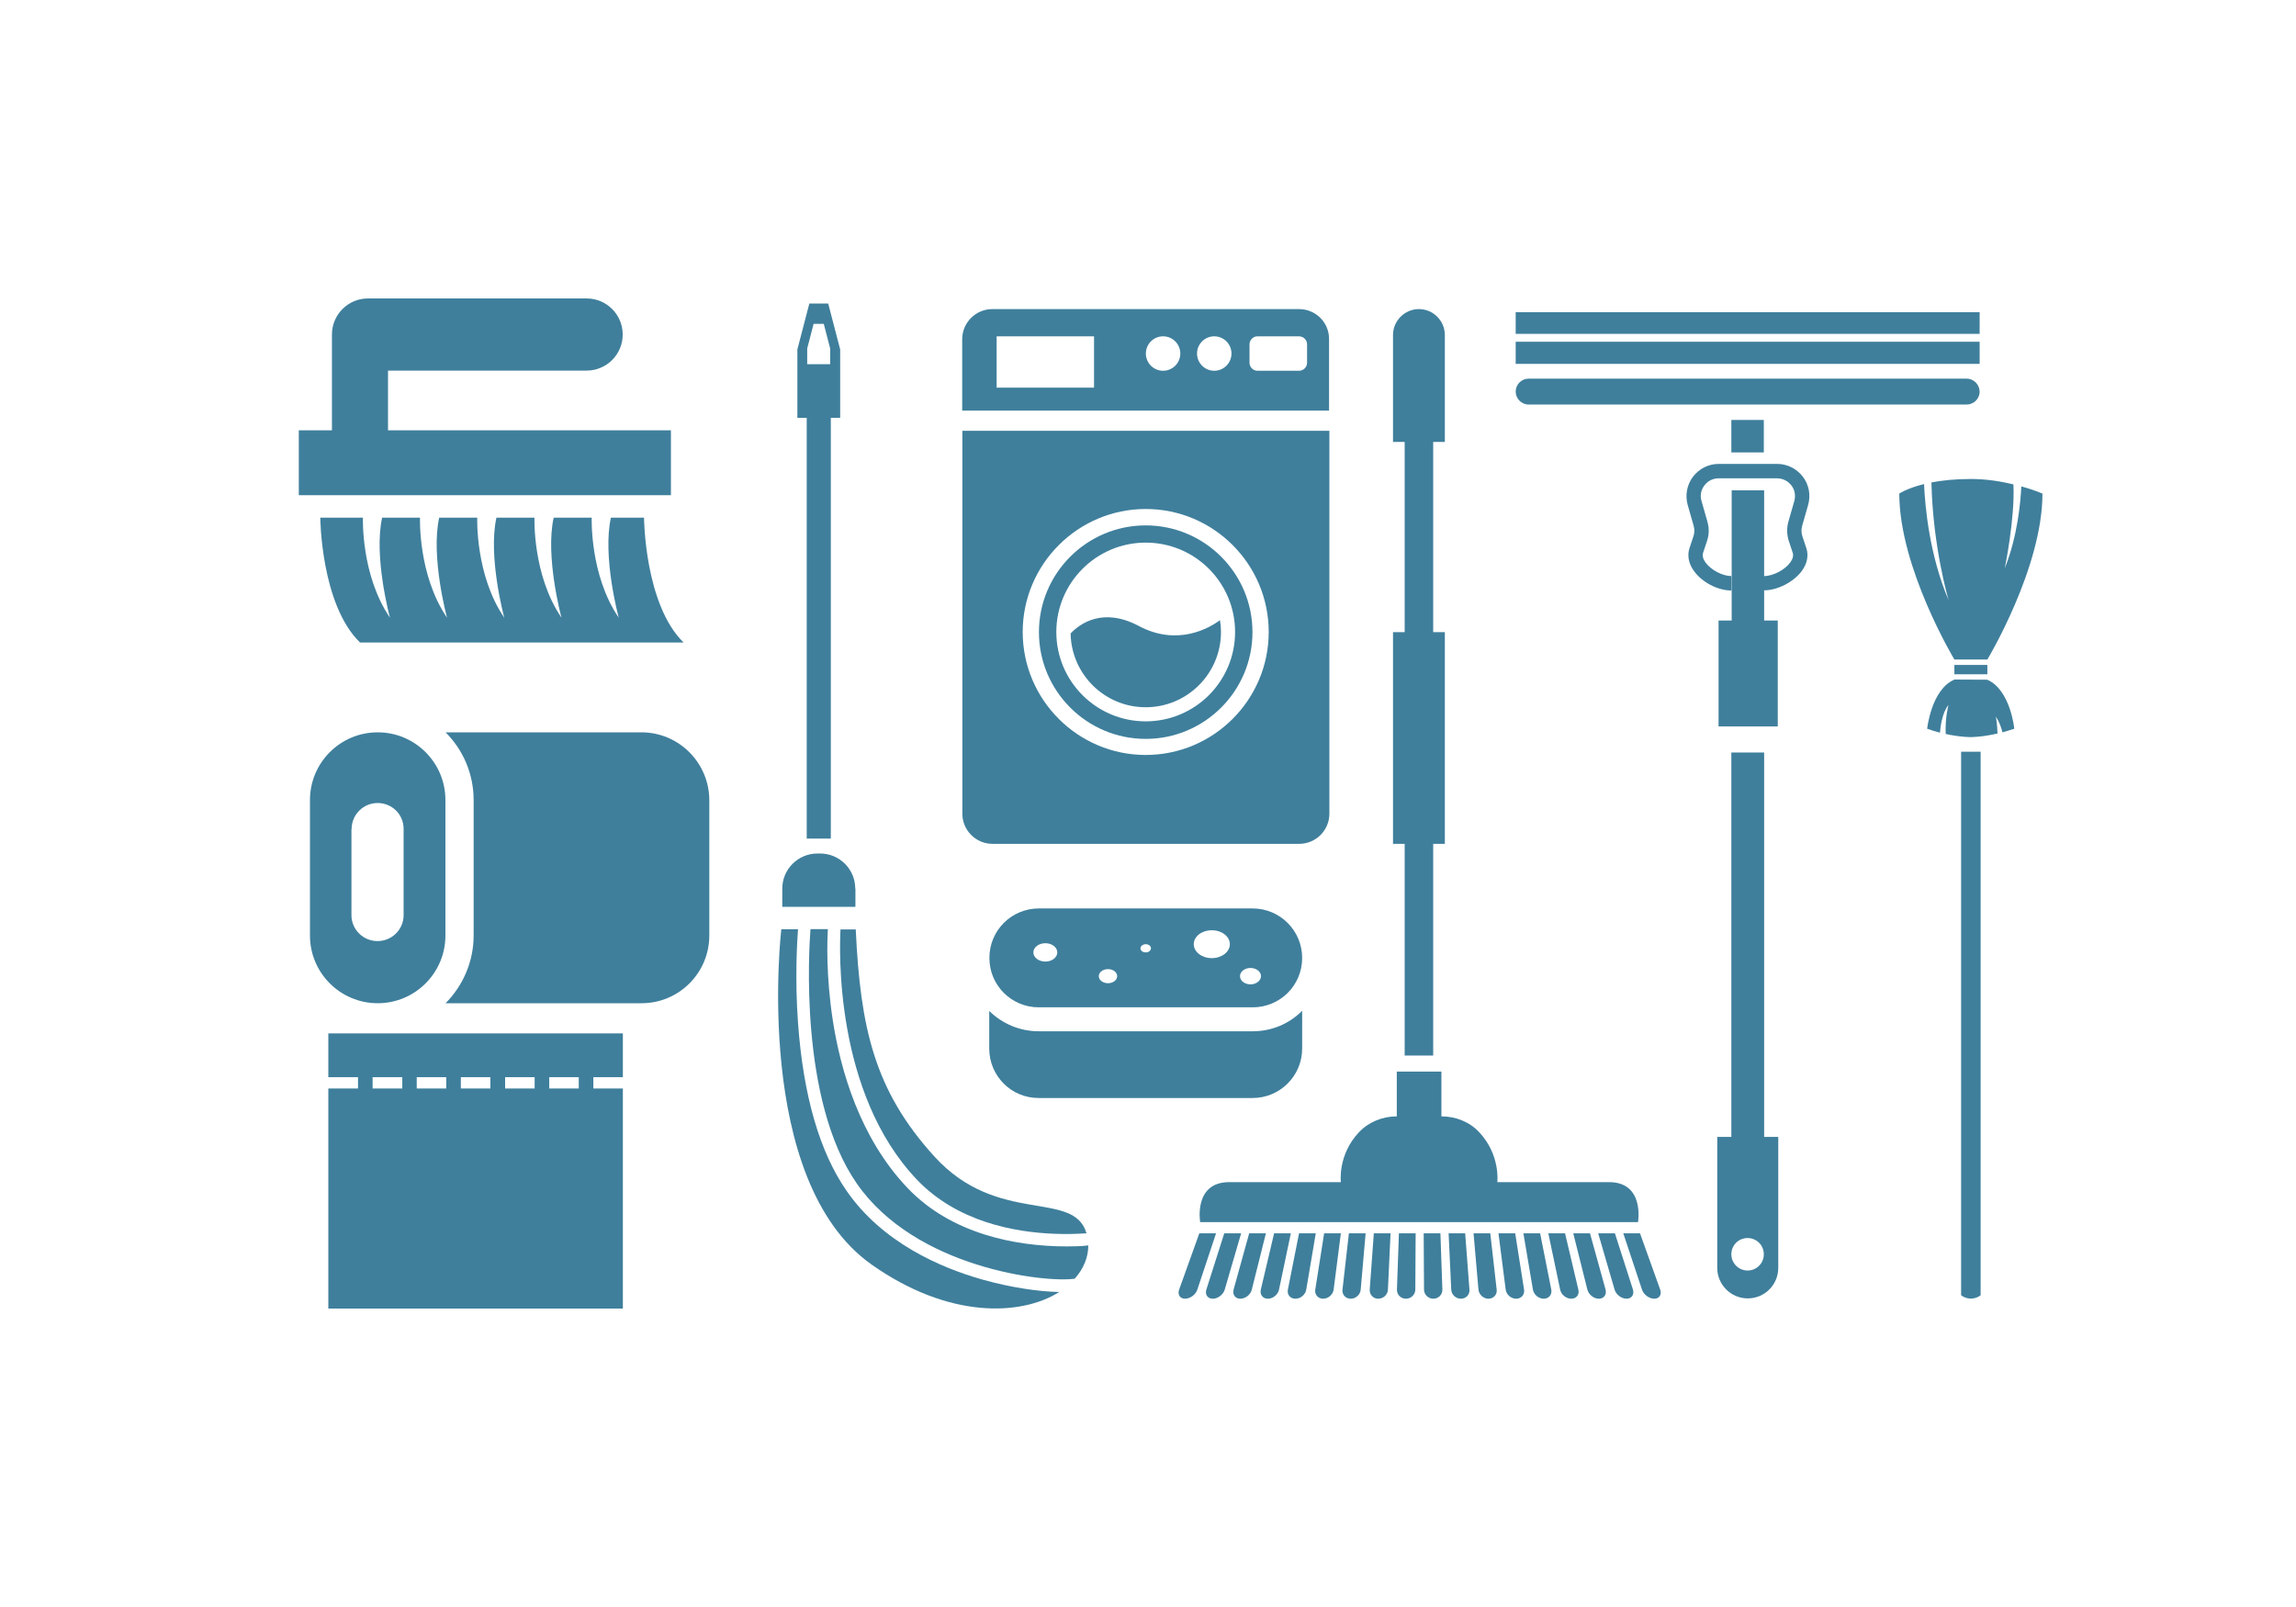 <?xml version="1.0" encoding="utf-8"?>
<!-- Generator: Adobe Illustrator 18.0.0, SVG Export Plug-In . SVG Version: 6.00 Build 0)  -->
<!DOCTYPE svg PUBLIC "-//W3C//DTD SVG 1.1//EN" "http://www.w3.org/Graphics/SVG/1.1/DTD/svg11.dtd">
<svg version="1.1" id="Layer_1" xmlns="http://www.w3.org/2000/svg" xmlns:xlink="http://www.w3.org/1999/xlink" x="0px" y="0px"
	 width="1400px" height="980px" viewBox="0 0 1400 980" enable-background="new 0 0 1400 980" xml:space="preserve">
<g>
	<path fill="#3F7F9C" d="M409.1,262.4H236.6V226h121.1c12.2,0,22-9.9,22-22c0-12.2-9.9-22-22-22H224.4c-12.2,0-22,9.9-22,22v58.4
		h-20.2V302h226.9V262.4z"/>
	<path fill="#3F7F9C" d="M392.7,315.7h-20.2c-5.2,23.6,4.5,60.1,4.8,61c-17.8-26-16.5-61-16.5-61h-23.2c-5.2,23.6,4.5,60.1,4.8,61
		c-17.8-26-16.5-61-16.5-61h-23.2c-5.2,23.6,4.5,60.1,4.8,61c-17.8-26-16.5-61-16.5-61h-23.2c-5.2,23.6,4.5,60.1,4.8,61
		c-17.8-26-16.5-61-16.5-61H233c-5.2,23.6,4.5,60.1,4.8,61c-17.8-26-16.5-61-16.5-61h-26c0,0,0.3,52.8,24.2,76.1h197.3
		C393,368.5,392.7,315.7,392.7,315.7z"/>
</g>
<g>
	<path fill="#3F7F9C" d="M230.3,611.8c22.8,0,41.3-18.5,41.3-41.3v-82.6c0-11.4-4.6-21.7-12.1-29.2c-7.5-7.5-17.8-12.1-29.2-12.1
		c-22.8,0-41.3,18.5-41.3,41.3v82.6C189,593.3,207.5,611.8,230.3,611.8z M214.4,505.6c0-8.8,7.1-15.9,15.9-15.9
		c4.4,0,8.3,1.8,11.2,4.6c2.9,2.9,4.6,6.8,4.6,11.2v52.6c0,8.7-7.1,15.8-15.9,15.8c-8.8,0-15.9-7.1-15.9-15.8V505.6z"/>
	<path fill="#3F7F9C" d="M391.1,446.6H271.7c10.6,10.6,17.1,25.2,17.1,41.3v82.6c0,16.1-6.6,30.7-17.1,41.3h119.5
		c11.4,0,21.7-4.6,29.2-12.1c7.5-7.5,12.1-17.8,12.1-29.2v-82.6C432.4,465.1,413.9,446.6,391.1,446.6z"/>
	<path fill="#3F7F9C" d="M200.2,656.9h18.1v6.9h-18.1V798h179.6V663.8h-18v-6.9h18v-26.7H200.2V656.9z M334.9,656.9h18v6.9h-18
		V656.9z M308,656.9h18v6.9h-18V656.9z M281,656.9h18v6.9h-18V656.9z M254.1,656.9h18v6.9h-18V656.9z M227.2,656.9h18.1v6.9h-18.1
		V656.9z"/>
</g>
<g>
	<path fill="#3F7F9C" d="M559.2,719.5c24.4,25.5,59.1,32,83.9,32.9c6.9,0.3,13.4,0.1,19.4-0.3c-7.8-26.9-54.2-4.3-92.9-47
		c-36.3-40-45-78-47.8-138.3h-9.3C511.9,578.4,508.6,666.5,559.2,719.5z"/>
	<path fill="#3F7F9C" d="M516.2,726.2c-16.5-23.8-26.4-58.2-29.6-102.3c-2-27.5-0.5-50.5,0-57.2h-10.2c0,0-17.9,153,55.1,204.5
		c46.6,32.9,90.7,31.6,114.4,16.7c-12.3-0.2-29.5-2.7-46.6-7.5C573.3,773.1,538,757.7,516.2,726.2z"/>
	<path fill="#3F7F9C" d="M650.5,760.1c-31.7,0-70.5-7.8-96.9-35.4c-29.6-30.9-41.2-72.8-45.8-102.5c-4.2-27.3-3.4-49.1-3-55.6h-10.6
		c-0.9,11.7-7,104.3,28.2,155.1c35.8,51.7,114.7,60.7,132.9,58.1c5.3-5.9,8.3-12.9,8.3-20.3C659.5,760,655.1,760.1,650.5,760.1z"/>
	<path fill="#3F7F9C" d="M521.5,541.9c0-11.8-9.6-21.4-21.4-21.4h-1.7c-11.8,0-21.4,9.6-21.4,21.4v11.1h44.6V541.9z"/>
	<path fill="#3F7F9C" d="M491.9,511.4h14.7V254.8h5.7v-41.7l-7.3-28h-11.5l-7.3,28v41.7h5.7V511.4z M492.2,212.5l3.9-15h6.2l3.9,15
		v4.6v5h-14v-5V212.5z"/>
</g>
<g>
	<path fill="#3F7F9C" d="M698.6,450.6c35.9,0,65.1-29.2,65.1-65.1s-29.2-65.1-65.1-65.1c-35.9,0-65.1,29.2-65.1,65.1
		S662.7,450.6,698.6,450.6z M698.6,330.9c30.1,0,54.5,24.4,54.5,54.5c0,30.1-24.4,54.5-54.5,54.5c-30.1,0-54.5-24.4-54.5-54.5
		C644.1,355.4,668.5,330.9,698.6,330.9z"/>
	<path fill="#3F7F9C" d="M792.1,188.5h-187c-10.1,0-18.4,8.2-18.4,18.4v43.5h223.7v-43.5C810.5,196.7,802.3,188.5,792.1,188.5z
		 M667.1,236.4h-59.4v-31.3h59.4V236.4z M709.2,226.1c-5.8,0-10.5-4.7-10.5-10.5c0-5.8,4.7-10.5,10.5-10.5c5.8,0,10.5,4.7,10.5,10.5
		C719.7,221.4,715,226.1,709.2,226.1z M740.4,226.1c-5.8,0-10.5-4.7-10.5-10.5c0-5.8,4.7-10.5,10.5-10.5c5.8,0,10.5,4.7,10.5,10.5
		C750.9,221.4,746.2,226.1,740.4,226.1z M797,221.2c0,2.7-2.2,4.9-4.9,4.9h-25.3c-2.7,0-4.9-2.2-4.9-4.9V210c0-2.7,2.2-4.9,4.9-4.9
		h25.3c2.7,0,4.9,2.2,4.9,4.9V221.2z"/>
	<path fill="#3F7F9C" d="M586.8,496.2c0,10.1,8.2,18.4,18.4,18.4h187c10.1,0,18.4-8.2,18.4-18.4V262.7H586.8V496.2z M698.6,310.4
		c41.4,0,75,33.7,75,75c0,41.4-33.7,75-75,75c-41.4,0-75-33.7-75-75C623.6,344.1,657.3,310.4,698.6,310.4z"/>
	<path fill="#3F7F9C" d="M698.6,431.3c25.3,0,45.9-20.5,45.9-45.9c0-2.5-0.2-4.9-0.6-7.2c-6.4,4.7-25.8,16.2-49.6,3.5
		c-21.9-11.6-35.9-1.3-41.5,4.6C653.3,411.3,673.6,431.3,698.6,431.3z"/>
</g>
<g>
	<path fill="#3F7F9C" d="M839.8,745.3h50.8h108.2c0,0,4.2-24.4-17.7-24.4c-9.8,0-38.8,0-68.1,0c0,0,2-16.6-11.1-30.5
		c-5.9-6.3-14.3-9.6-23-9.6h0v-27.3h-13.6h-13.6v27.3h0c-8.6,0-17,3.3-23,9.6c-13.2,13.9-11.1,30.5-11.1,30.5c-29.3,0-58.3,0-68.1,0
		c-21.9,0-17.7,24.4-17.7,24.4H839.8z"/>
	<path fill="#3F7F9C" d="M731.3,752.1L719,786.4c-1.1,3.1,0.5,5.6,3.6,5.6s6.5-2.5,7.5-5.6l11.4-34.3H731.3z"/>
	<path fill="#3F7F9C" d="M746.5,752.1l-10.9,34.3c-1,3.1,0.8,5.6,3.9,5.6c3.1,0,6.4-2.5,7.3-5.6l10-34.3H746.5z"/>
	<path fill="#3F7F9C" d="M761.7,752.1l-9.5,34.3c-0.8,3.1,1,5.6,4.1,5.6s6.3-2.5,7-5.6l8.6-34.3H761.7z"/>
	<path fill="#3F7F9C" d="M776.9,752.1l-8.1,34.3c-0.7,3.1,1.2,5.6,4.3,5.6s6.2-2.5,6.8-5.6l7.2-34.3H776.9z"/>
	<path fill="#3F7F9C" d="M792.1,752.1l-6.8,34.3c-0.6,3.1,1.4,5.6,4.6,5.6s6.1-2.5,6.6-5.6l5.8-34.3H792.1z"/>
	<path fill="#3F7F9C" d="M802,786.4c-0.5,3.1,1.7,5.6,4.8,5.6h0c3.1,0,6-2.5,6.4-5.6l4.4-34.3h-10.2L802,786.4z"/>
	<path fill="#3F7F9C" d="M818.6,786.4c-0.4,3.1,1.9,5.6,5,5.6s5.9-2.5,6.1-5.6l3-34.3h-10.2L818.6,786.4z"/>
	<path fill="#3F7F9C" d="M835.2,786.4c-0.2,3.1,2.1,5.6,5.2,5.6s5.8-2.5,5.9-5.6l1.6-34.3h-10.2L835.2,786.4z"/>
	<path fill="#3F7F9C" d="M851.8,786.4c-0.1,3.1,2.3,5.6,5.5,5.6h0c3.1,0,5.7-2.5,5.7-5.6l0.2-34.3h-10.2L851.8,786.4z"/>
	<path fill="#3F7F9C" d="M868.1,752.1l0.2,34.3c0,3.1,2.6,5.6,5.7,5.6s5.6-2.5,5.5-5.6l-1.2-34.3H868.1z"/>
	<path fill="#3F7F9C" d="M883.3,752.1l1.6,34.3c0.1,3.1,2.8,5.6,5.9,5.6s5.5-2.5,5.2-5.6l-2.6-34.3H883.3z"/>
	<path fill="#3F7F9C" d="M908.7,752.1h-10.2l3,34.3c0.3,3.1,3,5.6,6.1,5.6s5.4-2.5,5-5.6L908.7,752.1z"/>
	<path fill="#3F7F9C" d="M923.9,752.1h-10.2l4.4,34.3c0.4,3.1,3.2,5.6,6.4,5.6c3.1,0,5.3-2.5,4.8-5.6L923.9,752.1z"/>
	<path fill="#3F7F9C" d="M939.1,752.1h-10.2l5.8,34.3c0.5,3.1,3.5,5.6,6.6,5.6s5.2-2.5,4.6-5.6L939.1,752.1z"/>
	<path fill="#3F7F9C" d="M954.3,752.1h-10.2l7.2,34.3c0.6,3.1,3.7,5.6,6.8,5.6s5.1-2.5,4.3-5.6L954.3,752.1z"/>
	<path fill="#3F7F9C" d="M969.5,752.1h-10.2l8.6,34.3c0.8,3.1,3.9,5.6,7,5.6h0c3.1,0,4.9-2.5,4.1-5.6L969.5,752.1z"/>
	<path fill="#3F7F9C" d="M984.7,752.1h-10.2l10,34.3c0.9,3.1,4.2,5.6,7.3,5.6s4.8-2.5,3.9-5.6L984.7,752.1z"/>
	<path fill="#3F7F9C" d="M1012.3,786.4l-12.3-34.3h-10.2l11.4,34.3c1,3.1,4.4,5.6,7.5,5.6S1013.4,789.5,1012.3,786.4z"/>
	<path fill="#3F7F9C" d="M856.6,643.7h17.3V514.6h7.1V385.5h-7.1v-116h7.1v-65.2c0-8.7-7.1-15.8-15.8-15.8
		c-8.7,0-15.8,7.1-15.8,15.8v65.2h7.1v116h-7.1v129.1h7.1V643.7z"/>
</g>
<g>
	<path fill="#3F7F9C" d="M1195.8,458.4l0,331.5c3.5,2.7,8.4,2.7,11.9,0v0l0-331.5L1195.8,458.4z"/>
	<rect x="1191.7" y="405.5" fill="#3F7F9C" width="20.1" height="5.7"/>
	<path fill="#3F7F9C" d="M1211.7,414.5L1211.7,414.5l-20.1-0.1v0.1c-14,6-16.5,29.9-16.5,29.9c2.7,1,5.4,1.8,7.8,2.4
		c0.3-3.5,1.3-12.1,5.2-16.9c-0.1,0.4-2.1,7.7-1.7,17.7c9.1,2,15.2,1.9,15.2,1.9s6.6,0.1,16.4-2.2c-0.1-5.1-1-10.3-1-10.3
		c2.1,3.2,3.3,6.7,4,9.6c2.3-0.6,4.7-1.4,7.2-2.2C1228.3,444.4,1225.8,420.5,1211.7,414.5z"/>
	<path fill="#3F7F9C" d="M1191.7,402.2h20.1v0c0,0,33.6-55.8,33.6-101.2c0,0-5-2.2-12.9-4.4c-0.4,9.1-2.2,30.3-10.1,50
		c0,0,6.3-30.2,5.3-51.2c-7.4-1.8-16.4-3.3-25.9-3.3c-9.8,0-17.7,0.9-24.1,2.1c0.9,39.4,10.2,70.8,10.5,71.9
		c-11.7-27.4-14.4-57.2-15-70.9c-10.5,2.6-15.1,5.8-15.1,5.8C1158.1,346.4,1191.7,402.2,1191.7,402.2L1191.7,402.2z"/>
</g>
<g>
	<path fill="#3F7F9C" d="M633.4,614.3h130.5c8.3,0,15.9-3.4,21.3-8.8c5.5-5.5,8.8-13,8.8-21.3c0-16.7-13.5-30.2-30.2-30.2H633.4
		c-8.3,0-15.9,3.4-21.3,8.8c-5.5,5.5-8.8,13-8.8,21.3C603.2,600.8,616.7,614.3,633.4,614.3z M762.5,590.3c3.5,0,6.4,2.2,6.4,5
		c0,2.7-2.9,5-6.4,5s-6.4-2.2-6.4-5C756.1,592.5,759,590.3,762.5,590.3z M738.9,567.3c6.1,0,11,3.8,11,8.5s-4.9,8.5-11,8.5
		c-6.1,0-11-3.8-11-8.5S732.8,567.3,738.9,567.3z M698.6,575.8c1.8,0,3.2,1.1,3.2,2.5c0,1.4-1.4,2.5-3.2,2.5c-1.8,0-3.2-1.1-3.2-2.5
		C695.4,577,696.9,575.8,698.6,575.8z M675.6,591c3.1,0,5.6,1.9,5.6,4.3c0,2.4-2.5,4.3-5.6,4.3c-3.1,0-5.6-1.9-5.6-4.3
		C670,592.9,672.5,591,675.6,591z M637.4,575.2c4,0,7.3,2.5,7.3,5.6c0,3.1-3.3,5.6-7.3,5.6c-4,0-7.3-2.5-7.3-5.6
		C630.1,577.7,633.4,575.2,637.4,575.2z"/>
	<path fill="#3F7F9C" d="M763.9,628.9H633.4c-11.7,0-22.4-4.7-30.2-12.4v23c0,8.3,3.4,15.9,8.8,21.3c5.5,5.5,13,8.8,21.3,8.8h130.5
		c16.7,0,30.2-13.5,30.2-30.2v-23C786.3,624.2,775.6,628.9,763.9,628.9z"/>
</g>
<g>
	<rect x="924.2" y="190.4" fill="#3F7F9C" width="282.9" height="13.2"/>
	<rect x="924.2" y="208.4" fill="#3F7F9C" width="282.9" height="13.5"/>
	<path fill="#3F7F9C" d="M1199.2,230.9H932.1c-4.3,0-7.9,3.5-7.9,7.9v0c0,4.3,3.5,7.9,7.9,7.9h267.1c4.3,0,7.9-3.5,7.9-7.9v0
		C1207,234.5,1203.5,230.9,1199.2,230.9z"/>
	<rect x="1055.7" y="256.1" fill="#3F7F9C" width="19.8" height="19.8"/>
	<path fill="#3F7F9C" d="M1083.6,282.9H1048c-6.2,0-11.9,2.9-15.7,7.8c-3.7,5-4.9,11.3-3.2,17.3l3.6,12.6c0.6,2.1,0.6,4.3-0.1,6.4
		l-2.4,7.2c-1.5,4.5-0.6,9.5,2.7,14c4.9,6.9,14.5,11.9,22.8,11.9v-8.8c-5.4,0-12.4-3.7-15.7-8.2c-1.6-2.2-2.1-4.2-1.5-6.1l2.4-7.2
		c1.3-3.8,1.3-7.8,0.2-11.7l-3.6-12.6c-1-3.3-0.3-6.8,1.8-9.5c2.1-2.8,5.2-4.3,8.7-4.3h35.6c3.4,0,6.6,1.6,8.7,4.3
		c2.1,2.7,2.7,6.2,1.8,9.5l-3.6,12.6c-1.1,3.8-1,7.9,0.2,11.7l2.4,7.2c0.6,1.8,0.1,3.8-1.4,5.9c-3.3,4.6-10.5,8.4-16,8.4V299h-19.8
		v79.4h-8V443h36.1v-64.6h-8.3V360c8.3,0,18.2-5.2,23.1-12c3.2-4.4,4.1-9.4,2.6-13.8l-2.4-7.2c-0.7-2.1-0.7-4.3-0.1-6.4l3.6-12.6
		c1.7-6,0.6-12.3-3.2-17.3C1095.5,285.8,1089.8,282.9,1083.6,282.9z"/>
	<path fill="#3F7F9C" d="M1075.5,458.9h-19.8v234.4h-8.6v79.9c0,10.2,8.3,18.6,18.6,18.6c10.3,0,18.6-8.3,18.6-18.6v-79.9h-8.6
		V458.9z M1065.6,774.8c-5.4,0-9.9-4.4-9.9-9.9c0-5.5,4.4-9.9,9.9-9.9c5.5,0,9.9,4.4,9.9,9.9
		C1075.5,770.4,1071.1,774.8,1065.6,774.8z"/>
</g>
</svg>
